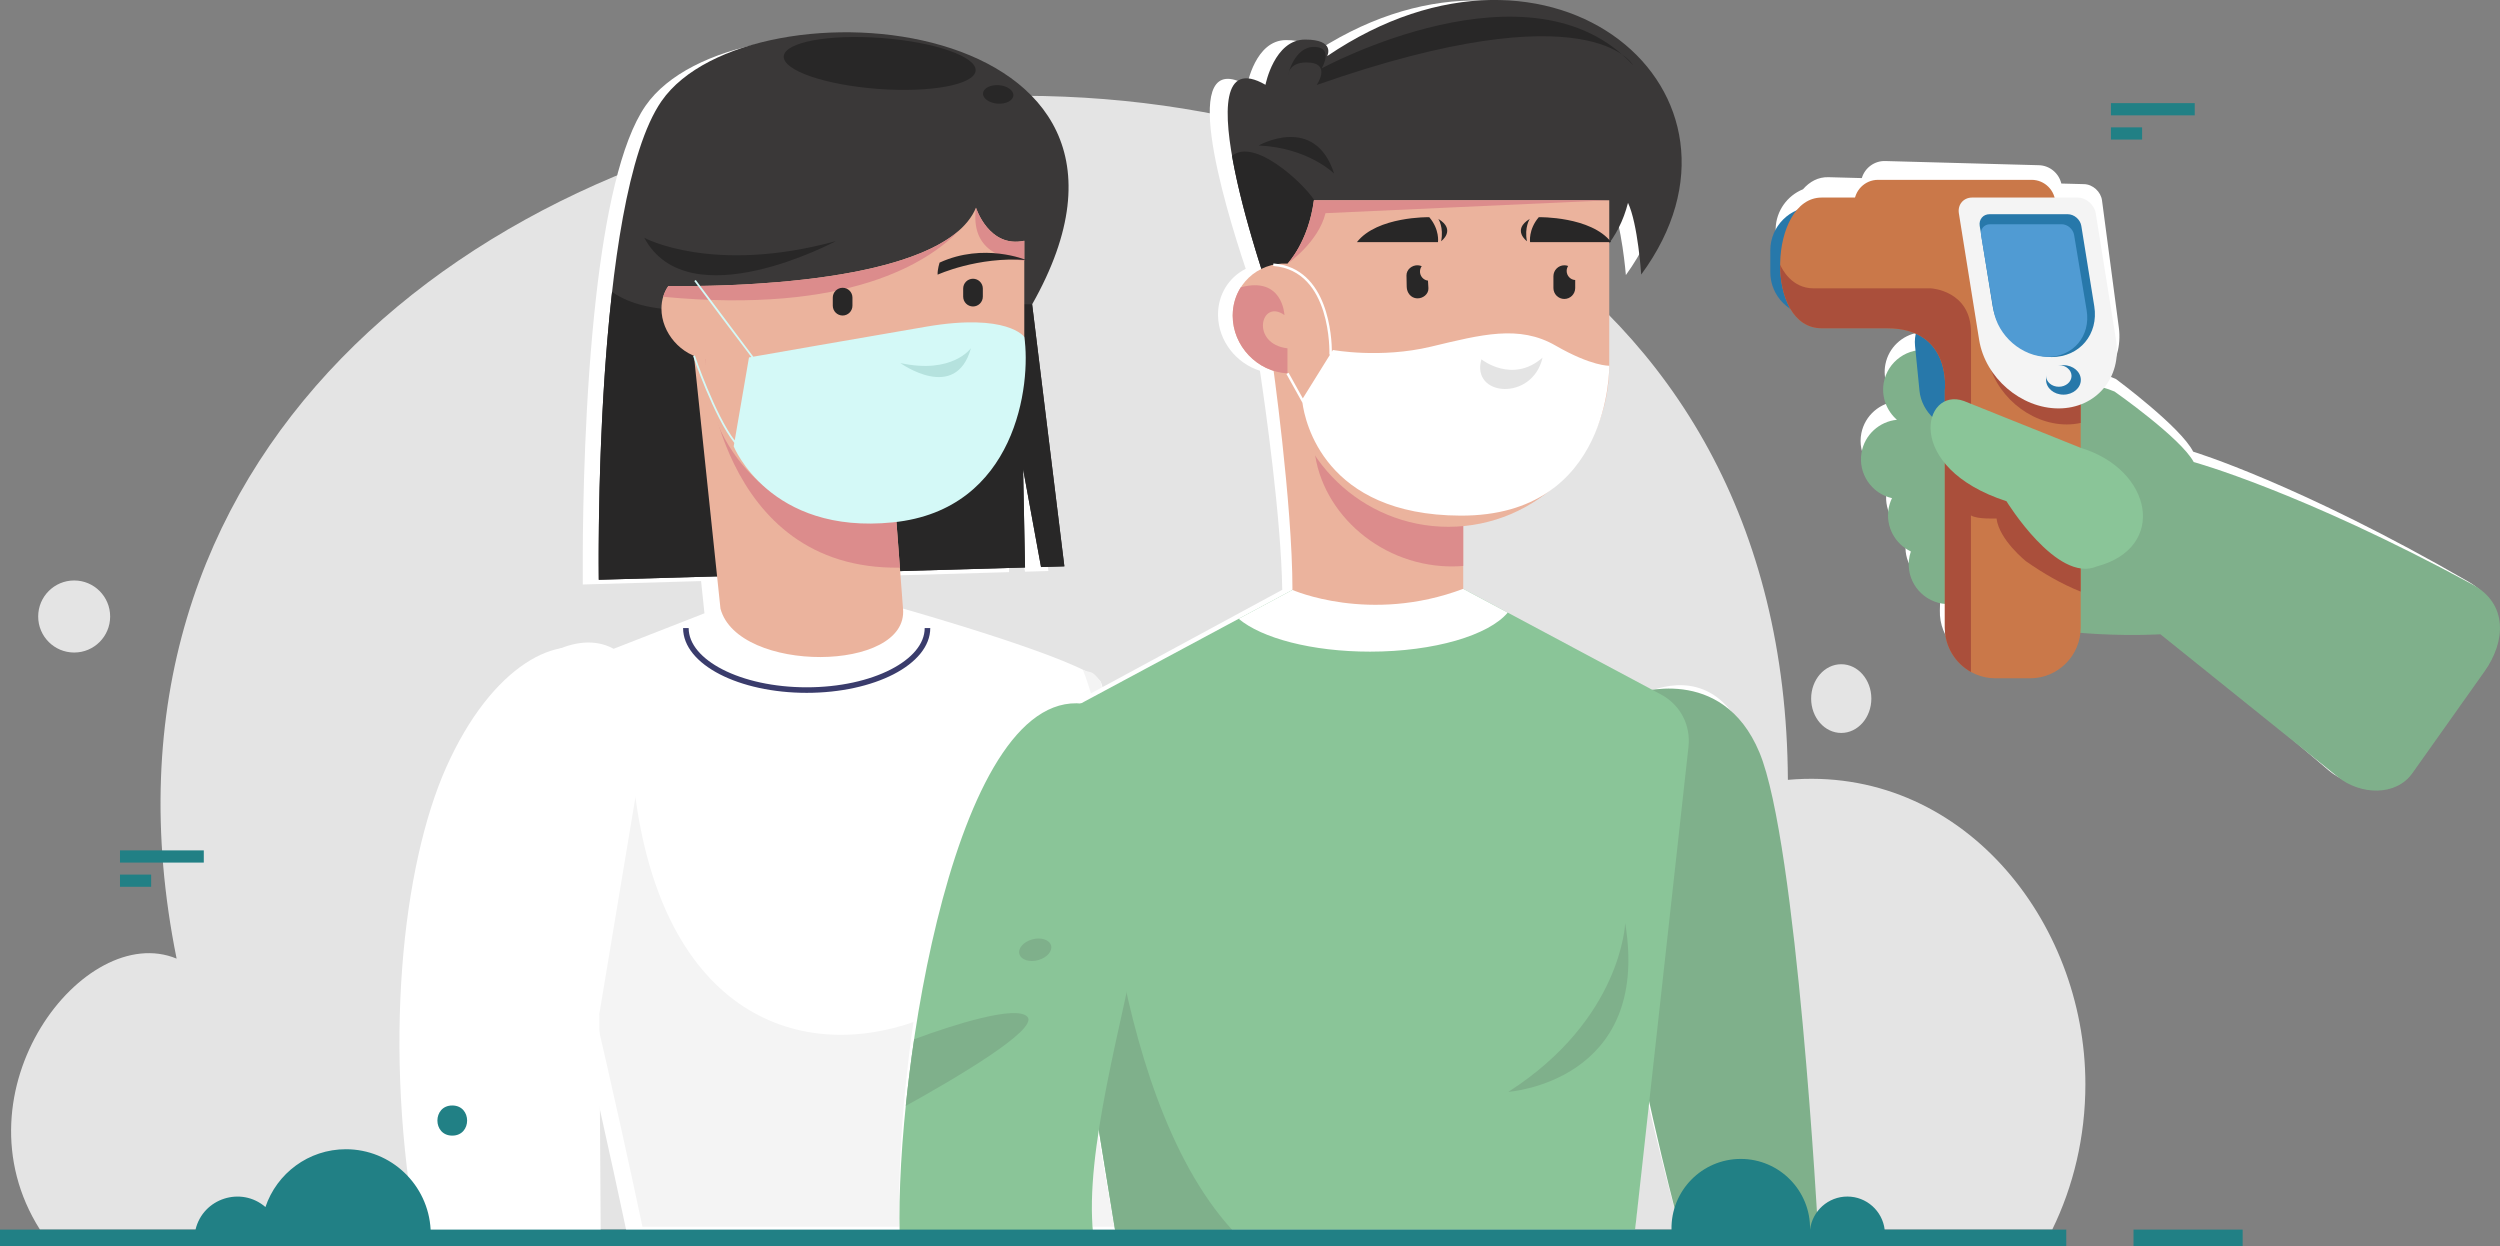 <svg width="341" height="170" viewBox="0 0 341 170" fill="none" xmlns="http://www.w3.org/2000/svg">
<rect x="0" y="0" width="341" height="170" fill="#808080" stroke="none"/>
<g clip-path="url(#clip0)">
<path fill-rule="evenodd" clip-rule="evenodd" d="M243.867 106.371C243.126 -34.474 -3.78 -7.361 24.09 130.757C11.515 125.537 -6.534 148.766 5.447 167.714C103.843 167.714 181.53 167.714 279.927 167.714C282.811 161.82 284.447 155.065 284.447 147.885C284.442 125.505 267.439 104.282 243.867 106.371ZM10.117 79.176C12.83 79.176 15.025 81.379 15.025 84.09C15.025 86.807 12.83 89.005 10.117 89.005C7.404 89.005 5.208 86.802 5.208 84.09C5.208 81.379 7.404 79.176 10.117 79.176ZM251.146 90.601C253.414 90.601 255.252 92.701 255.252 95.288C255.252 97.874 253.414 99.974 251.146 99.974C248.878 99.974 247.04 97.874 247.04 95.288C247.04 92.701 248.878 90.601 251.146 90.601Z" fill="#E4E4E4"/>
<path fill-rule="evenodd" clip-rule="evenodd" d="M138.605 42.146C161.209 2.219 100.054 -2.841 88.063 14.412C84.615 19.368 82.549 29.559 81.311 40.451V40.467C79.758 54.137 79.51 68.896 79.489 75.77V76.2V76.537V76.682V76.988V77.351V77.46V77.688V77.973V78.004V78.294V78.429V78.559V78.797V78.813V79.01V79.134V79.197V79.357V79.394V79.492V79.58V79.596V79.668V79.689V79.71V79.725L95.627 79.259L96.088 83.655L81.731 89.264C76.393 86.024 67.089 90.653 60.84 104.717C54.948 117.968 52.059 142.763 57.008 169.181H79.758L79.582 141.488C82.751 155.127 85.448 167.968 85.448 167.968H152.164C152.164 167.968 150.14 96.496 147.898 93.546V93.541C146.609 91.861 146.712 92.571 145.522 91.986C138.791 88.683 120.991 83.65 120.991 83.65L120.603 78.533L137.636 78.04L137.372 64.629L139.816 77.978L143 77.885L138.605 42.146Z" fill="white"/>
<path fill-rule="evenodd" clip-rule="evenodd" d="M115.368 76.573L123.171 83.012C123.171 83.012 147.836 89.984 150.078 92.903C152.32 95.822 154.344 167.33 154.344 167.33H87.633C87.633 167.33 79.996 129.508 74.612 113.339C69.227 97.164 75.285 92.001 75.285 92.001L98.278 83.017L115.368 76.573Z" fill="white"/>
<path fill-rule="evenodd" clip-rule="evenodd" d="M147.706 91.348C148.897 91.934 148.789 91.223 150.083 92.903C151.372 94.583 154.349 167.33 154.349 167.33H87.633C87.633 167.33 79.142 126.952 74.612 113.339C70.082 99.725 72.598 96.371 74.022 93.738C77.174 95.039 85.246 99.269 86.706 108.989C95.14 169.59 164.083 133.458 147.706 91.348Z" fill="#F4F4F4"/>
<path fill-rule="evenodd" clip-rule="evenodd" d="M87.436 104.152C91.77 83.333 73.286 80.995 63.02 104.08C57.128 117.33 54.239 142.125 59.188 168.543H81.938L81.746 138.32L87.436 104.152Z" fill="white"/>
<path fill-rule="evenodd" clip-rule="evenodd" d="M126.888 85.666C126.888 88.154 124.962 90.389 121.856 91.986C118.822 93.541 114.638 94.505 110.03 94.505C105.422 94.505 101.239 93.541 98.205 91.986C95.094 90.389 93.173 88.154 93.173 85.666H93.934C93.934 87.849 95.699 89.844 98.552 91.311C101.482 92.815 105.542 93.748 110.03 93.748C114.519 93.748 118.578 92.82 121.509 91.311C124.361 89.844 126.127 87.849 126.127 85.666H126.888Z" fill="#3A3C6C"/>
<path fill-rule="evenodd" clip-rule="evenodd" d="M140.784 41.514C163.389 1.586 102.233 -3.473 90.242 13.779C80.902 27.216 81.674 79.082 81.674 79.082L139.816 77.408L139.552 63.997L141.996 77.346L145.18 77.252L140.784 41.514Z" fill="#3A3838"/>
<path fill-rule="evenodd" clip-rule="evenodd" d="M140.784 41.514L140.789 41.503C132.257 41.436 109.937 41.363 95.699 42.208C89.569 42.577 85.8 41.452 83.486 39.813C81.368 58.429 81.674 79.077 81.674 79.077L139.816 77.403L139.552 63.992L141.996 77.341L145.18 77.247L140.784 41.514ZM87.881 32.437C87.881 32.437 97.19 37.491 114.017 32.888C114.012 32.888 93.934 43.67 87.881 32.437Z" fill="#282727"/>
<path fill-rule="evenodd" clip-rule="evenodd" d="M120.251 5.184C127.478 5.728 133.22 7.719 133.075 9.637C132.93 11.555 126.955 12.67 119.728 12.126C112.5 11.581 106.758 9.591 106.903 7.672C107.048 5.754 113.023 4.64 120.251 5.184ZM136.249 11.617C137.393 11.706 138.278 12.338 138.221 13.033C138.17 13.727 137.201 14.225 136.057 14.137C134.913 14.049 134.028 13.416 134.085 12.722C134.136 12.027 135.105 11.534 136.249 11.617Z" fill="#282727"/>
<path fill-rule="evenodd" clip-rule="evenodd" d="M94.348 45.62L98.272 83.017C100.649 91.903 123.989 91.742 123.171 83.017L121.151 56.402L94.348 45.62Z" fill="#EBB39D"/>
<path fill-rule="evenodd" clip-rule="evenodd" d="M122.751 77.429L121.157 56.397L97.563 46.91L96.222 48.968C96.217 48.968 97.864 77.802 122.751 77.429Z" fill="#DC8C8C"/>
<path fill-rule="evenodd" clip-rule="evenodd" d="M139.713 32.841V49.461C139.713 61.436 129.927 71.239 117.962 71.239C106.002 71.239 96.212 61.441 96.212 49.461V48.968C92.903 48.486 90.222 45.412 90.222 42.099C90.222 40.912 90.569 39.855 91.164 39.01C97.708 39.103 128.69 38.979 133.122 28.336C133.127 28.336 134.882 33.883 139.713 32.841Z" fill="#EBB39D"/>
<path fill-rule="evenodd" clip-rule="evenodd" d="M139.713 32.841V35.547C136.86 35.371 132.33 34.189 133.127 28.336C133.127 28.336 134.882 33.883 139.713 32.841ZM90.46 40.482C90.62 39.943 90.864 39.45 91.169 39.01C97.009 39.093 122.296 39.005 130.833 31.426C126.66 35.765 115.798 42.893 90.46 40.482Z" fill="#DC8C8C"/>
<path fill-rule="evenodd" clip-rule="evenodd" d="M127.892 37.465C127.892 37.465 133.355 34.966 139.977 35.469C139.977 35.469 134.214 33.038 128.157 35.822C128.157 35.827 127.851 36.781 127.892 37.465Z" fill="#282727"/>
<path fill-rule="evenodd" clip-rule="evenodd" d="M132.718 38.02C133.453 38.02 134.059 38.621 134.059 39.362V40.461C134.059 41.197 133.458 41.804 132.718 41.804C131.983 41.804 131.377 41.203 131.377 40.461V39.362C131.377 38.621 131.977 38.02 132.718 38.02Z" fill="#282727"/>
<path fill-rule="evenodd" clip-rule="evenodd" d="M114.933 39.254C115.674 39.254 116.274 39.855 116.274 40.596V41.695C116.274 42.431 115.674 43.038 114.933 43.038C114.198 43.038 113.592 42.437 113.592 41.695V40.591C113.592 39.855 114.198 39.254 114.933 39.254Z" fill="#282727"/>
<path fill-rule="evenodd" clip-rule="evenodd" d="M139.713 45.956C139.713 45.956 137.424 42.659 126.344 44.557C115.265 46.459 105.614 48.154 102.751 48.652L94.902 38.186L94.7 38.336C97.294 41.799 99.872 45.262 102.487 48.699L102.161 48.756L100.214 60.078C97.501 56.506 94.788 48.512 94.778 48.486L94.54 48.569C94.55 48.595 97.361 56.879 100.157 60.41L100.074 60.881C100.074 60.881 104.946 72.976 121.804 71.249C138.651 69.539 140.67 52.354 139.713 45.956Z" fill="#D4F9F7"/>
<path fill-rule="evenodd" clip-rule="evenodd" d="M132.438 47.491C132.438 47.491 129.891 51.084 122.803 49.518C122.803 49.518 130.357 54.966 132.438 47.491Z" fill="#B5E2DE"/>
<path fill-rule="evenodd" clip-rule="evenodd" d="M224.762 94.37C228.205 92.996 234.475 91.996 238.182 100.555C243.489 112.799 247.972 167.719 247.972 167.719H229.183C229.183 167.719 227.045 160.207 224.695 149.995L223.017 167.719H168.048H152.081L149.653 154.126C148.928 159.342 148.612 164.194 149.115 168.32H122.72C122.513 163.525 122.705 157.211 123.316 150.301C123.336 150.057 123.357 149.813 123.383 149.57L123.45 148.88L123.466 148.74L123.507 148.32L123.523 148.18V148.165C123.549 147.89 123.58 147.615 123.606 147.335L123.621 147.195L123.668 146.77L123.683 146.63V146.62L123.761 145.92C123.792 145.656 123.823 145.386 123.854 145.117L123.927 144.489C123.963 144.168 124.004 143.847 124.04 143.525L124.108 143.007C124.149 142.659 124.196 142.317 124.242 141.97C127.183 119.58 134.276 95.013 146.272 95.946L174.898 80.451C174.743 70.591 172.584 55.448 171.854 50.57C168.613 49.554 166.195 46.506 166.138 43.028C166.091 40.197 167.624 37.818 169.918 36.667C166.842 27.491 160.515 6.164 170.104 11.638C170.104 11.638 171.207 5.469 175.416 5.469C179.625 5.469 178.46 7.724 178.46 7.724C208.935 -13.178 239.611 12.732 221.769 37.522C221.769 37.522 221.21 30.601 219.807 27.74C219.331 29.741 218.559 31.462 217.55 32.939C217.57 32.96 217.586 32.981 217.607 33.007H217.508C217.457 33.084 217.4 33.162 217.348 33.235L217.612 49.86C217.612 49.86 217.617 49.995 217.612 50.233C217.612 52.322 217.312 54.339 216.758 56.252C215.789 59.907 213.729 64.318 209.354 67.216C206.18 69.715 202.292 71.338 198.041 71.737L198.176 80.29L204.301 83.535L224.762 94.37Z" fill="white"/>
<path fill-rule="evenodd" clip-rule="evenodd" d="M222.929 94.629C222.929 94.629 234.879 90.394 239.989 102.639C245.099 114.883 247.977 167.74 247.977 167.74H229.189C229.189 167.745 211.658 103.551 222.929 94.629Z" fill="#7FB08B"/>
<path fill-rule="evenodd" clip-rule="evenodd" d="M181.846 76.247L176.286 80.467L140.965 99.425L152.087 167.745H223.027L230.307 101.882C230.638 98.885 229.189 96.133 226.533 94.712L199.584 80.316L181.846 76.247Z" fill="#8AC598"/>
<path fill-rule="evenodd" clip-rule="evenodd" d="M147.38 95.982L140.971 99.425L152.092 167.745H168.059C150.595 148.621 149.684 104.085 149.684 104.085C149.684 104.085 148.742 100.674 147.38 95.982ZM221.676 125.905C221.676 125.905 221.226 138.999 205.745 148.927C205.745 148.927 225.254 147.589 221.676 125.905Z" fill="#7FB08B"/>
<path fill-rule="evenodd" clip-rule="evenodd" d="M181.846 76.247L176.286 80.467L168.955 84.401C172.097 87.05 178.942 88.885 186.879 88.885C195.634 88.885 203.058 86.651 205.652 83.561L199.579 80.316L181.846 76.247Z" fill="white"/>
<path fill-rule="evenodd" clip-rule="evenodd" d="M148.529 96.112C130.383 92.374 122.114 146.376 122.715 168.346H149.109C146.722 145.568 169.462 100.42 148.529 96.112Z" fill="#8AC598"/>
<path fill-rule="evenodd" clip-rule="evenodd" d="M124.688 141.752C124.227 144.847 123.849 147.901 123.549 150.845C130.207 147.154 141.706 140.42 140.142 138.694C138.646 137.045 130.114 139.746 124.688 141.752ZM140.774 128.139C141.965 127.802 143.119 128.16 143.357 128.937C143.596 129.715 142.824 130.617 141.633 130.954C140.443 131.291 139.288 130.933 139.05 130.156C138.812 129.378 139.583 128.476 140.774 128.139Z" fill="#7FB08B"/>
<path fill-rule="evenodd" clip-rule="evenodd" d="M173.361 40.612C173.361 40.612 160.588 4.645 172.61 11.566C172.61 11.566 173.811 5.397 178.02 5.397C182.229 5.397 181.028 7.652 181.028 7.652C211.834 -13.25 242.101 12.659 223.861 37.449C223.861 37.449 223.411 30.529 222.059 27.667C217.032 47.403 183.809 40.104 173.361 40.612Z" fill="#3A3838"/>
<path fill-rule="evenodd" clip-rule="evenodd" d="M173.361 40.612C173.361 40.612 169.545 29.87 168.048 21.26C171.062 18.766 177.622 24.837 179.216 27.221L185.791 33.904C185.791 33.904 185.108 39.653 178.864 40.762C176.684 40.617 174.805 40.539 173.361 40.612ZM181.976 23.681C179.346 15.479 171.678 19.845 171.678 19.845C178.445 20.145 181.976 23.681 181.976 23.681Z" fill="#282727"/>
<path fill-rule="evenodd" clip-rule="evenodd" d="M175.685 10.161C175.685 10.161 176.586 6.325 179.294 6.397C182.002 6.47 180.272 9.331 180.272 9.331C180.272 9.331 208.831 -6.242 222.732 8.88C222.732 8.88 217.172 -1.576 179.599 11.591C179.599 11.591 181.515 8.808 178.698 8.543C175.872 8.279 175.685 10.161 175.685 10.161Z" fill="#282727"/>
<path fill-rule="evenodd" clip-rule="evenodd" d="M173.511 49.015C173.511 49.015 176.291 68.579 176.291 80.466C176.291 80.466 186.811 85.132 199.584 80.316V56.086C199.584 56.086 181.551 45.702 173.511 49.015Z" fill="#EBB39D"/>
<path fill-rule="evenodd" clip-rule="evenodd" d="M199.584 77.195V56.086C199.584 56.086 191.347 51.343 183.524 49.29C180.832 51.954 179.195 55.583 179.195 59.689C179.195 68.668 187.008 76.511 196.654 77.211C197.653 77.284 198.631 77.278 199.584 77.195Z" fill="#DC8C8C"/>
<path fill-rule="evenodd" clip-rule="evenodd" d="M179.216 27.315H219.502V49.886C219.502 61.97 209.629 71.856 197.56 71.856C185.838 71.856 176.193 62.535 175.644 50.928H175.618C171.492 50.71 168.142 47.185 168.142 43.053C168.142 38.922 171.487 35.744 175.618 35.956C175.629 35.941 178.471 33.027 179.216 27.315Z" fill="#EBB39D"/>
<path fill-rule="evenodd" clip-rule="evenodd" d="M179.216 27.315H219.502L180.8 29.077C179.822 33.064 175.618 35.956 175.618 35.956C175.628 35.941 178.471 33.027 179.216 27.315Z" fill="#DC8C8C"/>
<path fill-rule="evenodd" clip-rule="evenodd" d="M175.613 50.928C171.486 50.71 168.137 47.185 168.137 43.053C168.137 41.612 168.54 40.29 169.244 39.186C174.986 37.641 175.199 42.976 175.199 42.976C171.957 40.663 170.508 46.895 175.608 47.512V50.928H175.613Z" fill="#DC8C8C"/>
<path fill-rule="evenodd" clip-rule="evenodd" d="M185.082 33.028H196.141C196.141 33.028 196.395 31.322 194.95 29.622C194.95 29.622 187.847 29.492 185.082 33.028ZM196.188 29.855C198.678 31.369 196.571 32.903 196.571 32.903C196.949 31.006 196.188 29.855 196.188 29.855Z" fill="#282727"/>
<path fill-rule="evenodd" clip-rule="evenodd" d="M219.766 33.028H208.702C208.702 33.028 208.448 31.322 209.892 29.622C209.898 29.622 217.001 29.492 219.766 33.028ZM208.66 29.855C206.17 31.369 208.277 32.903 208.277 32.903C207.899 31.006 208.66 29.855 208.66 29.855Z" fill="#282727"/>
<path fill-rule="evenodd" clip-rule="evenodd" d="M193.413 36.185C193.594 36.195 193.77 36.242 193.925 36.309C193.785 36.496 193.703 36.724 193.687 36.972C193.651 37.631 194.132 38.201 194.774 38.279L194.836 39.3C194.883 40.114 194.081 40.746 193.268 40.695C192.455 40.648 191.89 39.943 191.875 39.124L191.844 37.579C191.828 36.765 192.6 36.138 193.413 36.185Z" fill="#282727"/>
<path fill-rule="evenodd" clip-rule="evenodd" d="M213.377 36.185C213.558 36.185 213.734 36.216 213.894 36.278C213.77 36.475 213.693 36.703 213.693 36.957C213.693 37.615 214.205 38.16 214.857 38.196V39.29C214.857 40.109 214.19 40.778 213.372 40.778C212.554 40.778 211.886 40.109 211.886 39.29V37.672C211.891 36.853 212.559 36.185 213.377 36.185Z" fill="#282727"/>
<path fill-rule="evenodd" clip-rule="evenodd" d="M181.81 47.735C181.81 47.735 188.271 48.937 195.188 47.284C202.1 45.63 207.21 44.272 212.17 47.133C217.13 49.99 219.502 49.886 219.502 49.886C219.502 49.886 219.838 70.41 199.211 70.332C180.624 70.264 177.994 57.47 177.653 54.94L175.468 51.011L175.763 50.845L177.704 54.339L181.406 48.388L181.323 48.336L181.329 48.237C181.329 48.206 181.681 36.905 173.666 36.278L173.692 35.936C181.272 36.532 181.66 46.195 181.67 47.963L181.81 47.735Z" fill="white"/>
<path fill-rule="evenodd" clip-rule="evenodd" d="M202.064 49.01C202.064 49.01 206.273 52.395 210.405 48.782C209.028 54.78 200.594 54.111 202.064 49.01Z" fill="#E4E4E4"/>
<path fill-rule="evenodd" clip-rule="evenodd" d="M244.721 39.238C243.105 38.134 242.054 36.252 242.117 34.152L242.199 31.177C242.267 28.745 243.799 26.682 245.927 25.817C246.844 24.764 248.008 24.132 249.396 24.168L253.952 24.292C254.356 22.919 255.65 21.923 257.141 21.965L278.105 22.535C279.596 22.576 280.833 23.639 281.165 25.034L284.276 25.117C285.462 25.148 286.56 26.148 286.715 27.341L289.008 44.666C289.345 47.216 288.63 49.502 287.201 51.156C287.667 51.306 288.144 51.488 288.62 51.7C288.62 51.7 297.458 58.248 299.151 61.607C299.151 61.607 313.617 65.993 336.703 79.342C341.497 82.115 341.021 87.242 338.028 91.229L327.813 104.837C325.457 107.973 320.622 107.621 317.629 105.08L293.968 84.972C293.968 84.972 289.107 85.148 283.065 84.479C282.614 87.937 279.596 90.581 276.039 90.482L271.302 90.353C267.507 90.249 264.493 87.066 264.597 83.266L264.685 80.026C262.246 79.736 260.222 77.786 259.937 75.241C259.839 74.37 259.958 73.52 260.248 72.748C258.13 71.68 256.888 69.285 257.369 66.848C257.473 66.33 257.644 65.848 257.877 65.402C255.107 64.702 253.326 61.923 253.89 59.088C254.377 56.641 256.463 54.894 258.84 54.733C257.488 53.494 256.789 51.597 257.173 49.673C257.623 47.398 259.456 45.728 261.625 45.376L261.578 44.733C261.537 44.152 261.589 43.593 261.729 43.069C260.714 42.582 259.43 42.265 257.815 42.224L248.915 41.98C246.989 41.944 245.606 40.855 244.721 39.238Z" fill="white"/>
<path fill-rule="evenodd" clip-rule="evenodd" d="M263.189 47.807L272.622 49.414C275.19 49.85 277.038 52.063 277.126 54.578C280.357 52.395 284.193 51.638 288.423 53.406C288.423 53.406 297.437 59.71 299.223 63.022C299.223 63.022 313.803 67.009 337.246 79.725C342.113 82.364 341.777 87.507 338.898 91.571L329.056 105.454C326.788 108.657 321.942 108.434 318.882 105.972L294.683 86.516C294.683 86.516 280.828 87.392 270.727 83.774C269.805 83.442 269.055 82.856 268.47 82.074L266.513 82.348C263.561 82.763 260.812 80.679 260.398 77.724C260.279 76.853 260.372 76.003 260.641 75.22C258.498 74.21 257.188 71.851 257.602 69.404C257.69 68.885 257.851 68.398 258.068 67.947C255.283 67.325 253.424 64.593 253.911 61.747C254.33 59.285 256.365 57.486 258.741 57.258C257.359 56.055 256.608 54.178 256.934 52.245C257.442 49.3 260.253 47.304 263.189 47.807Z" fill="#7FB08B"/>
<path fill-rule="evenodd" clip-rule="evenodd" d="M247.418 28.196C250.69 28.196 253.367 30.876 253.367 34.152V37.128C253.367 40.404 250.69 43.084 247.418 43.084C244.146 43.084 241.469 40.404 241.469 37.128V34.152C241.469 30.876 244.146 28.196 247.418 28.196Z" fill="#2778AA"/>
<path fill-rule="evenodd" clip-rule="evenodd" d="M256.153 24.531H277.121C278.897 24.531 280.352 25.988 280.352 27.766V31H252.922V27.766C252.922 25.988 254.377 24.531 256.153 24.531Z" fill="#CA7849"/>
<path fill-rule="evenodd" clip-rule="evenodd" d="M266.031 41.83C268.972 41.83 271.617 44.24 271.913 47.185L272.518 53.297C272.808 56.242 270.639 58.652 267.698 58.652C264.757 58.652 262.112 56.242 261.817 53.297L261.211 47.185C260.921 44.24 263.085 41.83 266.031 41.83Z" fill="#2778AA"/>
<path fill-rule="evenodd" clip-rule="evenodd" d="M248.474 26.947H274.941C283.805 26.947 283.805 38.414 283.805 43.774C283.805 54.127 283.805 74.832 283.805 85.62C283.805 89.419 280.709 92.519 276.909 92.519H272.171C268.376 92.519 265.275 89.419 265.275 85.614V53.256C265.275 53.256 266.28 44.769 257.374 44.769H248.469C240.574 44.78 241.288 26.947 248.474 26.947Z" fill="#CA7849"/>
<path fill-rule="evenodd" clip-rule="evenodd" d="M268.848 91.664C266.72 90.487 265.275 88.217 265.275 85.619V53.261C265.275 53.261 266.28 44.775 257.374 44.775H248.469C244.591 44.775 242.79 40.477 242.81 36.102C243.085 36.729 244.405 39.331 247.377 39.331C250.752 39.331 263.391 39.331 263.391 39.331C263.391 39.331 268.848 39.616 268.848 45.371V58.699L283.8 67.346V80.695C281.201 79.663 278.679 78.186 276.407 76.599H276.401C276.288 76.511 272.72 73.665 272.322 70.721C272.322 70.721 269.666 70.85 268.837 70.301V91.664H268.848Z" fill="#AA4F3B"/>
<path fill-rule="evenodd" clip-rule="evenodd" d="M280.383 29.134C283.805 32.727 283.805 39.865 283.805 43.769V57.688C283.199 57.823 282.563 57.895 281.9 57.895C276.764 57.895 271.892 53.691 271.069 48.548L268.304 31.291C268.112 30.104 268.93 29.134 270.111 29.134H280.383Z" fill="#AA4F3B"/>
<path fill-rule="evenodd" clip-rule="evenodd" d="M280.787 55.708C285.923 55.708 289.448 51.503 288.625 46.361L285.861 29.103C285.669 27.916 284.545 26.947 283.36 26.947H268.998C267.812 26.947 266.999 27.916 267.191 29.103L269.956 46.361C270.779 51.503 275.651 55.708 280.787 55.708Z" fill="#F4F4F4"/>
<path fill-rule="evenodd" clip-rule="evenodd" d="M279.85 48.704C283.66 48.704 286.275 45.583 285.659 41.768L283.893 30.819C283.753 29.938 282.915 29.217 282.034 29.217H271.374C270.494 29.217 269.893 29.938 270.033 30.819L271.799 41.768C272.42 45.583 276.039 48.704 279.85 48.704Z" fill="#2778AA"/>
<path fill-rule="evenodd" clip-rule="evenodd" d="M279.296 48.678C282.785 48.678 285.198 45.816 284.618 42.322L282.909 32.053C282.775 31.249 282.014 30.586 281.206 30.586H271.441C270.634 30.586 270.08 31.244 270.214 32.053L271.923 42.322C272.503 45.811 275.806 48.678 279.296 48.678Z" fill="#509BD3"/>
<path fill-rule="evenodd" clip-rule="evenodd" d="M281.455 53.831C282.759 53.831 283.826 52.929 283.826 51.82C283.826 50.71 282.759 49.808 281.455 49.808C280.15 49.808 279.083 50.71 279.083 51.82C279.088 52.929 280.15 53.831 281.455 53.831Z" fill="#2778AA"/>
<path fill-rule="evenodd" clip-rule="evenodd" d="M280.823 52.753C281.781 52.753 282.558 52.089 282.558 51.28C282.558 50.467 281.776 49.808 280.823 49.808C279.865 49.808 279.089 50.472 279.089 51.28C279.089 52.094 279.865 52.753 280.823 52.753Z" fill="#F4F4F4"/>
<path fill-rule="evenodd" clip-rule="evenodd" d="M283.805 61.084L267.879 54.697C262.293 52.685 259.513 63.764 273.683 68.367C273.683 68.367 280.569 79.591 285.995 77.263C295.641 74.733 293.668 64.08 283.805 61.084Z" fill="#8AC598"/>
<path fill-rule="evenodd" clip-rule="evenodd" d="M287.932 14.069H299.363V15.733H287.932V14.069ZM287.932 17.372H292.182V19.036H287.932V17.372Z" fill="#218085"/>
<path fill-rule="evenodd" clip-rule="evenodd" d="M16.366 115.993H27.797V117.657H16.366V115.993ZM16.366 119.295H20.616V120.959H16.366V119.295Z" fill="#218085"/>
<path fill-rule="evenodd" clip-rule="evenodd" d="M0 167.719H26.669C27.684 163.442 32.892 161.773 36.206 164.64C37.748 160.057 42.077 156.755 47.177 156.755C53.358 156.755 58.412 161.607 58.738 167.719H227.993C227.889 162.421 232.155 158.077 237.441 158.077C242.728 158.077 246.994 162.431 246.89 167.719C247.201 165.179 249.36 163.209 251.98 163.209C254.599 163.209 256.763 165.179 257.069 167.719H281.838V170.005H0V167.719ZM61.689 150.788C64.391 150.788 64.391 154.899 61.689 154.899C58.986 154.899 58.986 150.788 61.689 150.788ZM305.897 170H291.012V167.714H305.897V170Z" fill="#218085"/>
</g>
<defs>
<clipPath id="clip0">
<rect width="341" height="170" fill="white"/>
</clipPath>
</defs>
</svg>
